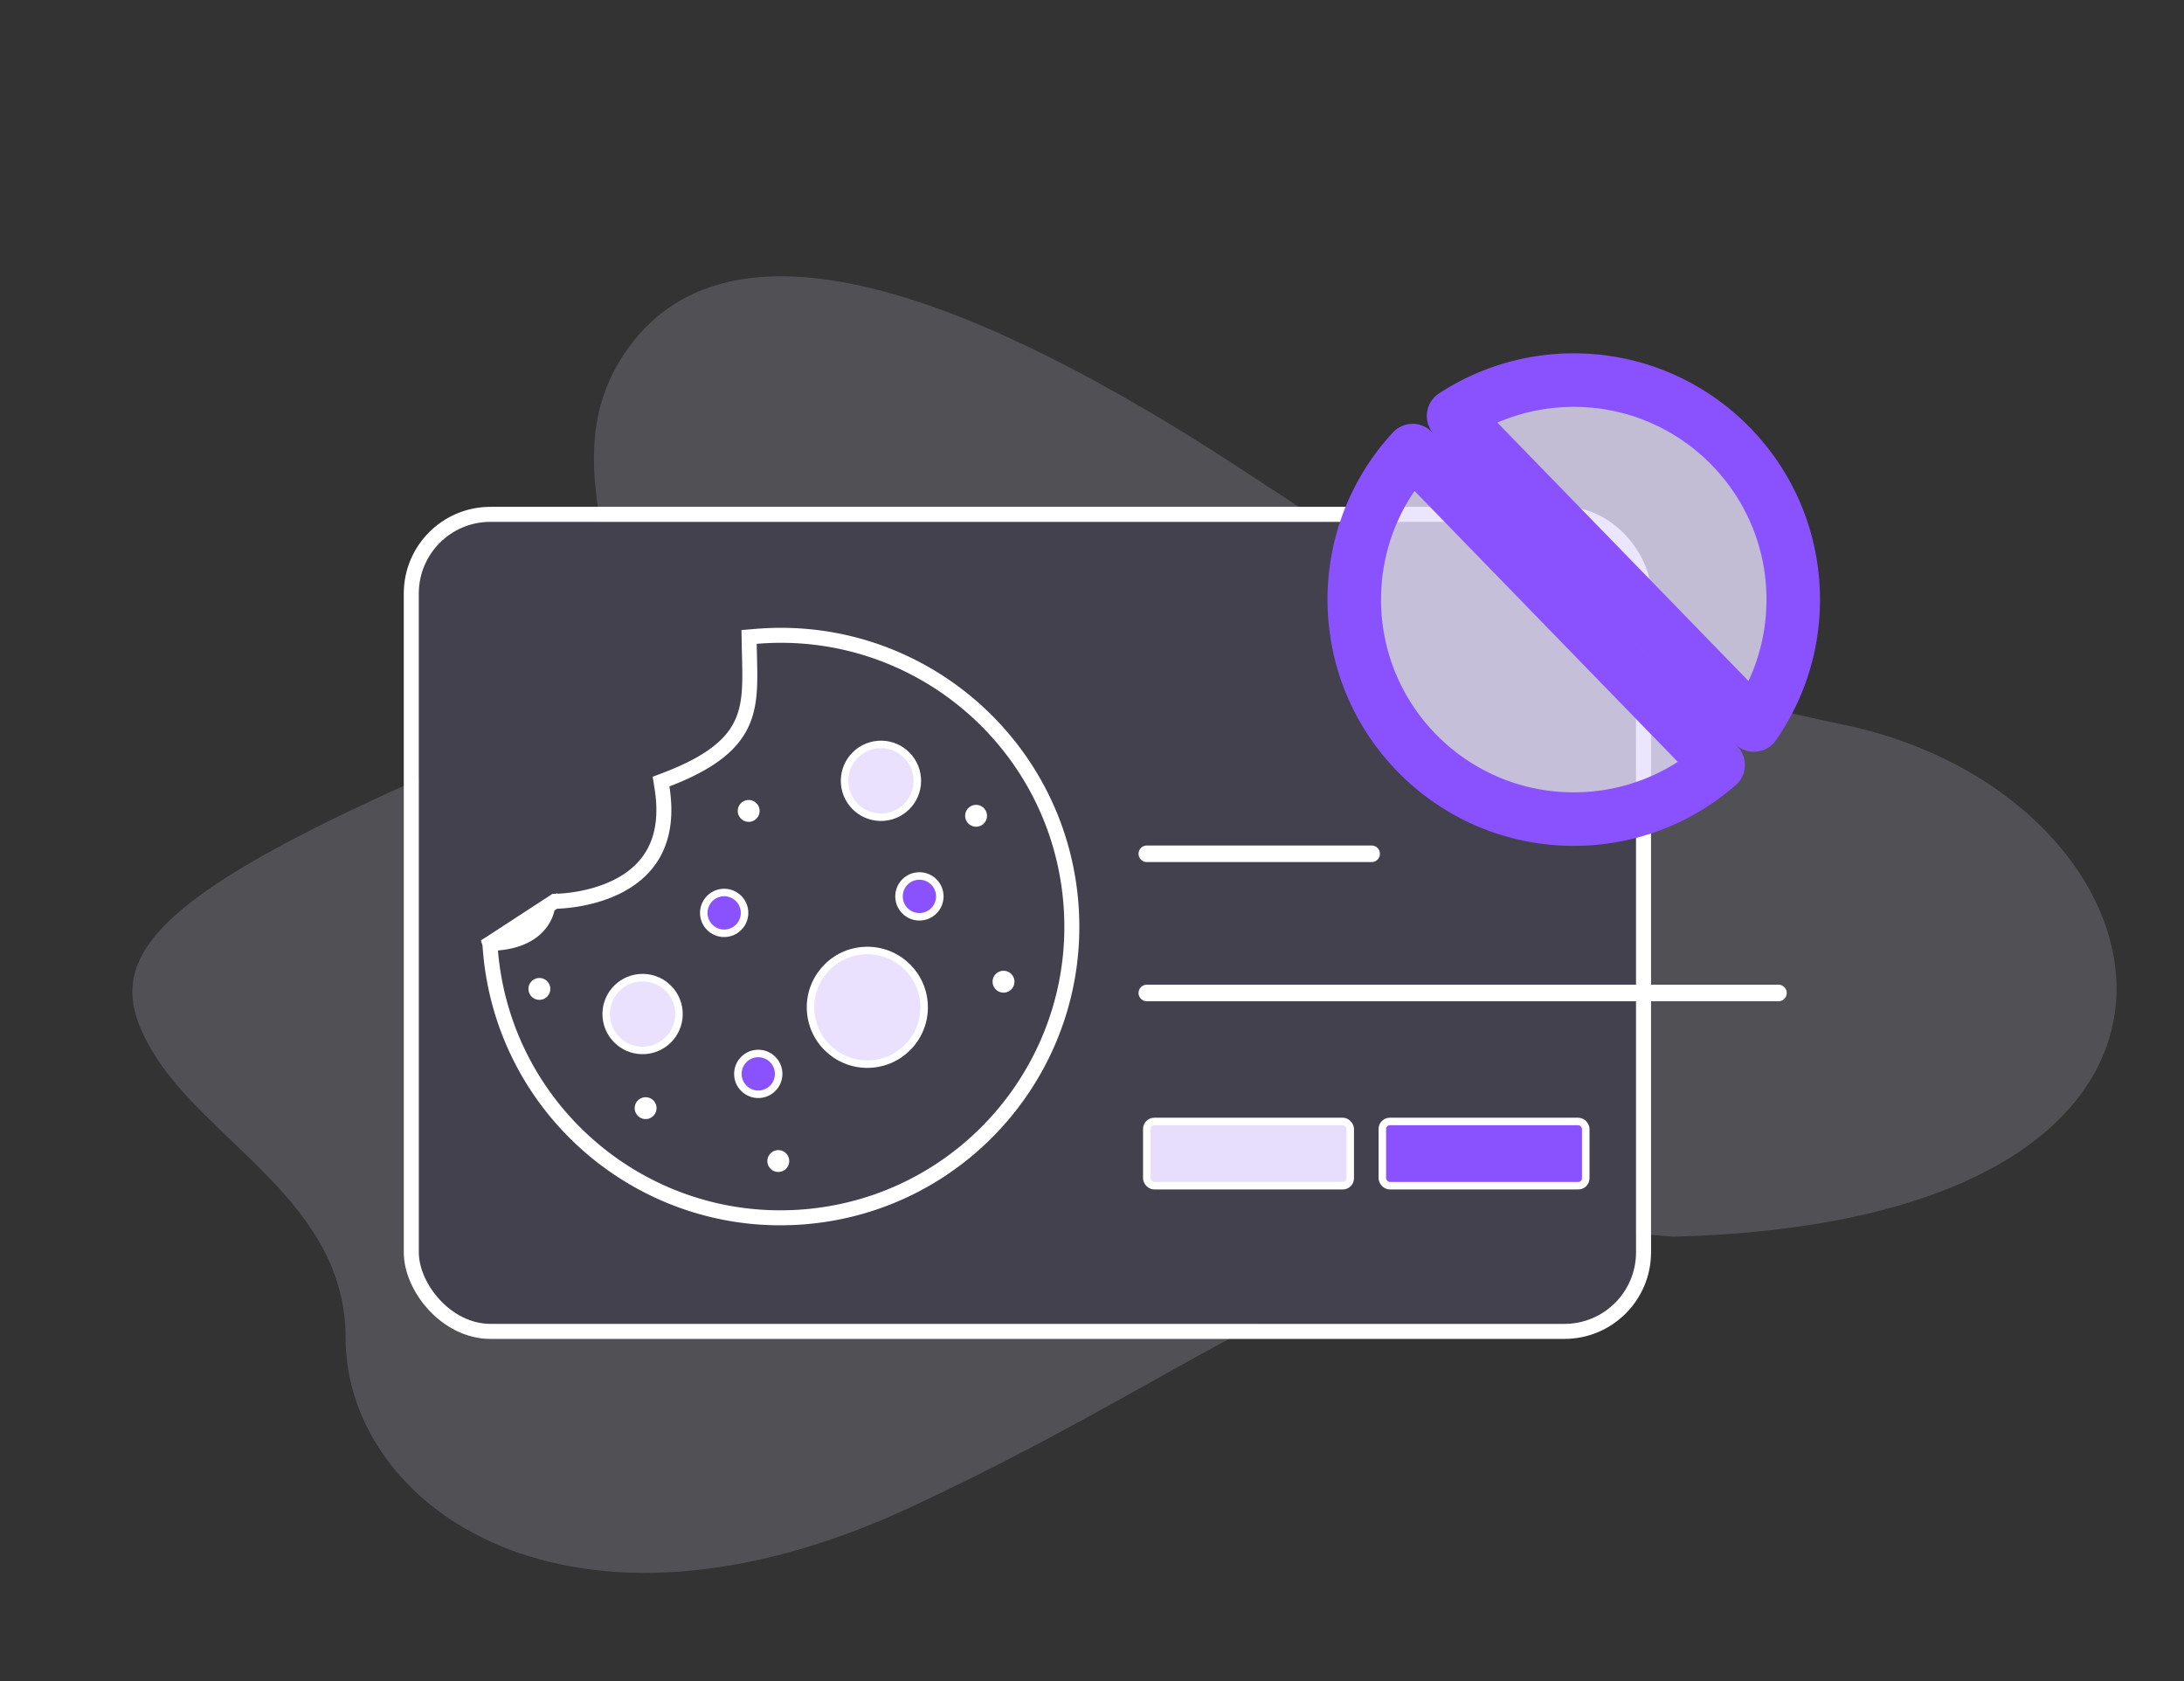 <!-- This Source Code Form is subject to the terms of the Mozilla Public
   - License, v. 2.0. If a copy of the MPL was not distributed with this
   - file, You can obtain one at http://mozilla.org/MPL/2.0/. -->
<svg xmlns="http://www.w3.org/2000/svg" width="204" height="157" fill="none" viewBox="0 0 204 157">
<rect x="0" y="0" width="204" height="157" fill="#333333" stroke="none"/>
<path fill="#EAE1FE" d="M115.519 43.539c18.814 12.243 25.054 17.48 56.8 24.172 31.745 6.692 41.168 46.329-16.09 47.79-29.197-2.708-39.085 10.319-71.109 25.239-32.024 14.92-52.84 0-52.84-15.8 0-12.707-13.03-18.21-18.109-26.86-5.077-8.652-1.216-14.617 34.882-29.556 17.744-7.343-.36-22.32 9.676-36.078C68.765 18.686 92 28.235 115.52 43.539Z" opacity=".17"/>
<g clip-path="url(#a)">
<rect width="113.695" height="74.905" x="39.12" y="48.74" fill="#42414D" rx="6.688"/>
<path fill="#42414D" stroke="#fff" stroke-width="1.4" d="m45.753 88.132.698-.06c2.288-.193 3.429-1.078 4.01-1.832.298-.388.465-.763.557-1.036a2.743 2.743 0 0 0 .101-.393l.002-.012-5.368 3.332Zm0 0 .06.697c1.265 14.969 14.426 26.077 29.395 24.811 14.969-1.266 26.077-14.427 24.811-29.396-1.266-14.969-14.427-26.077-29.396-24.81l-.653.054.012.655c.007.38.016.749.025 1.107.06 2.427.107 4.375-.637 6.125-.822 1.934-2.683 3.732-7.094 5.42l-.53.203.089.56c.439 2.752.01 4.739-.815 6.188-.83 1.456-2.1 2.44-3.466 3.106-1.369.667-2.804 1.001-3.91 1.166a15.142 15.142 0 0 1-1.704.158 5.128 5.128 0 0 1-.093.001h-.026l-6.068 3.954Z"/>
<circle cx="81.015" cy="94.079" r="5.307" fill="#EAE1FE" stroke="#fff" stroke-width=".7" transform="rotate(-4.835 81.015 94.079)"/>
<circle cx="60.022" cy="94.706" r="3.4" fill="#EAE1FE" stroke="#fff" stroke-width=".7" transform="rotate(-4.835 60.022 94.706)"/>
<circle cx="82.287" cy="72.925" r="3.4" fill="#EAE1FE" stroke="#fff" stroke-width=".7" transform="rotate(-4.835 82.287 72.925)"/>
<circle cx="85.879" cy="83.718" r="1.906" fill="#8A52FF" stroke="#fff" stroke-width=".7" transform="rotate(-4.835 85.879 83.718)"/>
<circle cx="67.642" cy="85.261" r="1.906" fill="#8A52FF" stroke="#fff" stroke-width=".7" transform="rotate(-4.835 67.642 85.261)"/>
<circle cx="70.827" cy="100.297" r="1.906" fill="#8A52FF" stroke="#fff" stroke-width=".7" transform="rotate(-4.835 70.827 100.297)"/>
<circle cx="91.173" cy="76.191" r=".572" fill="#fff" stroke="#fff" stroke-width=".904" transform="rotate(-4.835 91.173 76.191)"/>
<circle cx="69.932" cy="75.737" r=".572" fill="#fff" stroke="#fff" stroke-width=".904" transform="rotate(-4.835 69.932 75.737)"/>
<circle cx="72.698" cy="108.436" r=".572" fill="#fff" stroke="#fff" stroke-width=".904" transform="rotate(-4.835 72.698 108.436)"/>
<circle cx="60.305" cy="103.496" r=".572" fill="#fff" stroke="#fff" stroke-width=".904" transform="rotate(-4.835 60.305 103.496)"/>
<circle cx="50.381" cy="92.361" r=".572" fill="#fff" stroke="#fff" stroke-width=".904" transform="rotate(-4.835 50.381 92.36)"/>
<circle cx="93.735" cy="91.687" r=".572" fill="#fff" stroke="#fff" stroke-width=".904" transform="rotate(-4.835 93.735 91.687)"/>
<rect width="19" height="6" x="129.12" y="104.74" fill="#8A52FF" stroke="#fff" stroke-width=".702" rx=".697"/>
<rect width="19" height="6" x="107.12" y="104.74" fill="#E7DEFD" stroke="#fff" stroke-width=".702" rx=".697"/>
</g>
<rect width="115.099" height="76.309" x="38.418" y="48.038" stroke="#fff" stroke-width="1.404" rx="7.39"/>
<path fill="#E7DEFD" fill-opacity=".8" stroke="#8A52FF" stroke-linecap="square" stroke-linejoin="round" stroke-width="5" d="M167.5 56c0 4.354-1.357 8.39-3.672 11.71l-28.055-28.865A20.404 20.404 0 0 1 147 35.5c11.322 0 20.5 9.178 20.5 20.5Zm-35.552-13.917 28.535 29.36A20.421 20.421 0 0 1 147 76.5c-11.322 0-20.5-9.178-20.5-20.5a20.425 20.425 0 0 1 5.448-13.917Z"/>
<path stroke="#fff" stroke-linecap="round" stroke-linejoin="round" stroke-width="1.548" d="M128.12 79.74h-21M166.12 92.74h-59"/>
<defs>
<clipPath id="a">
<rect width="113.695" height="74.905" x="39.12" y="48.74" fill="#fff" rx="6.688"/>
</clipPath>
</defs>
</svg>

